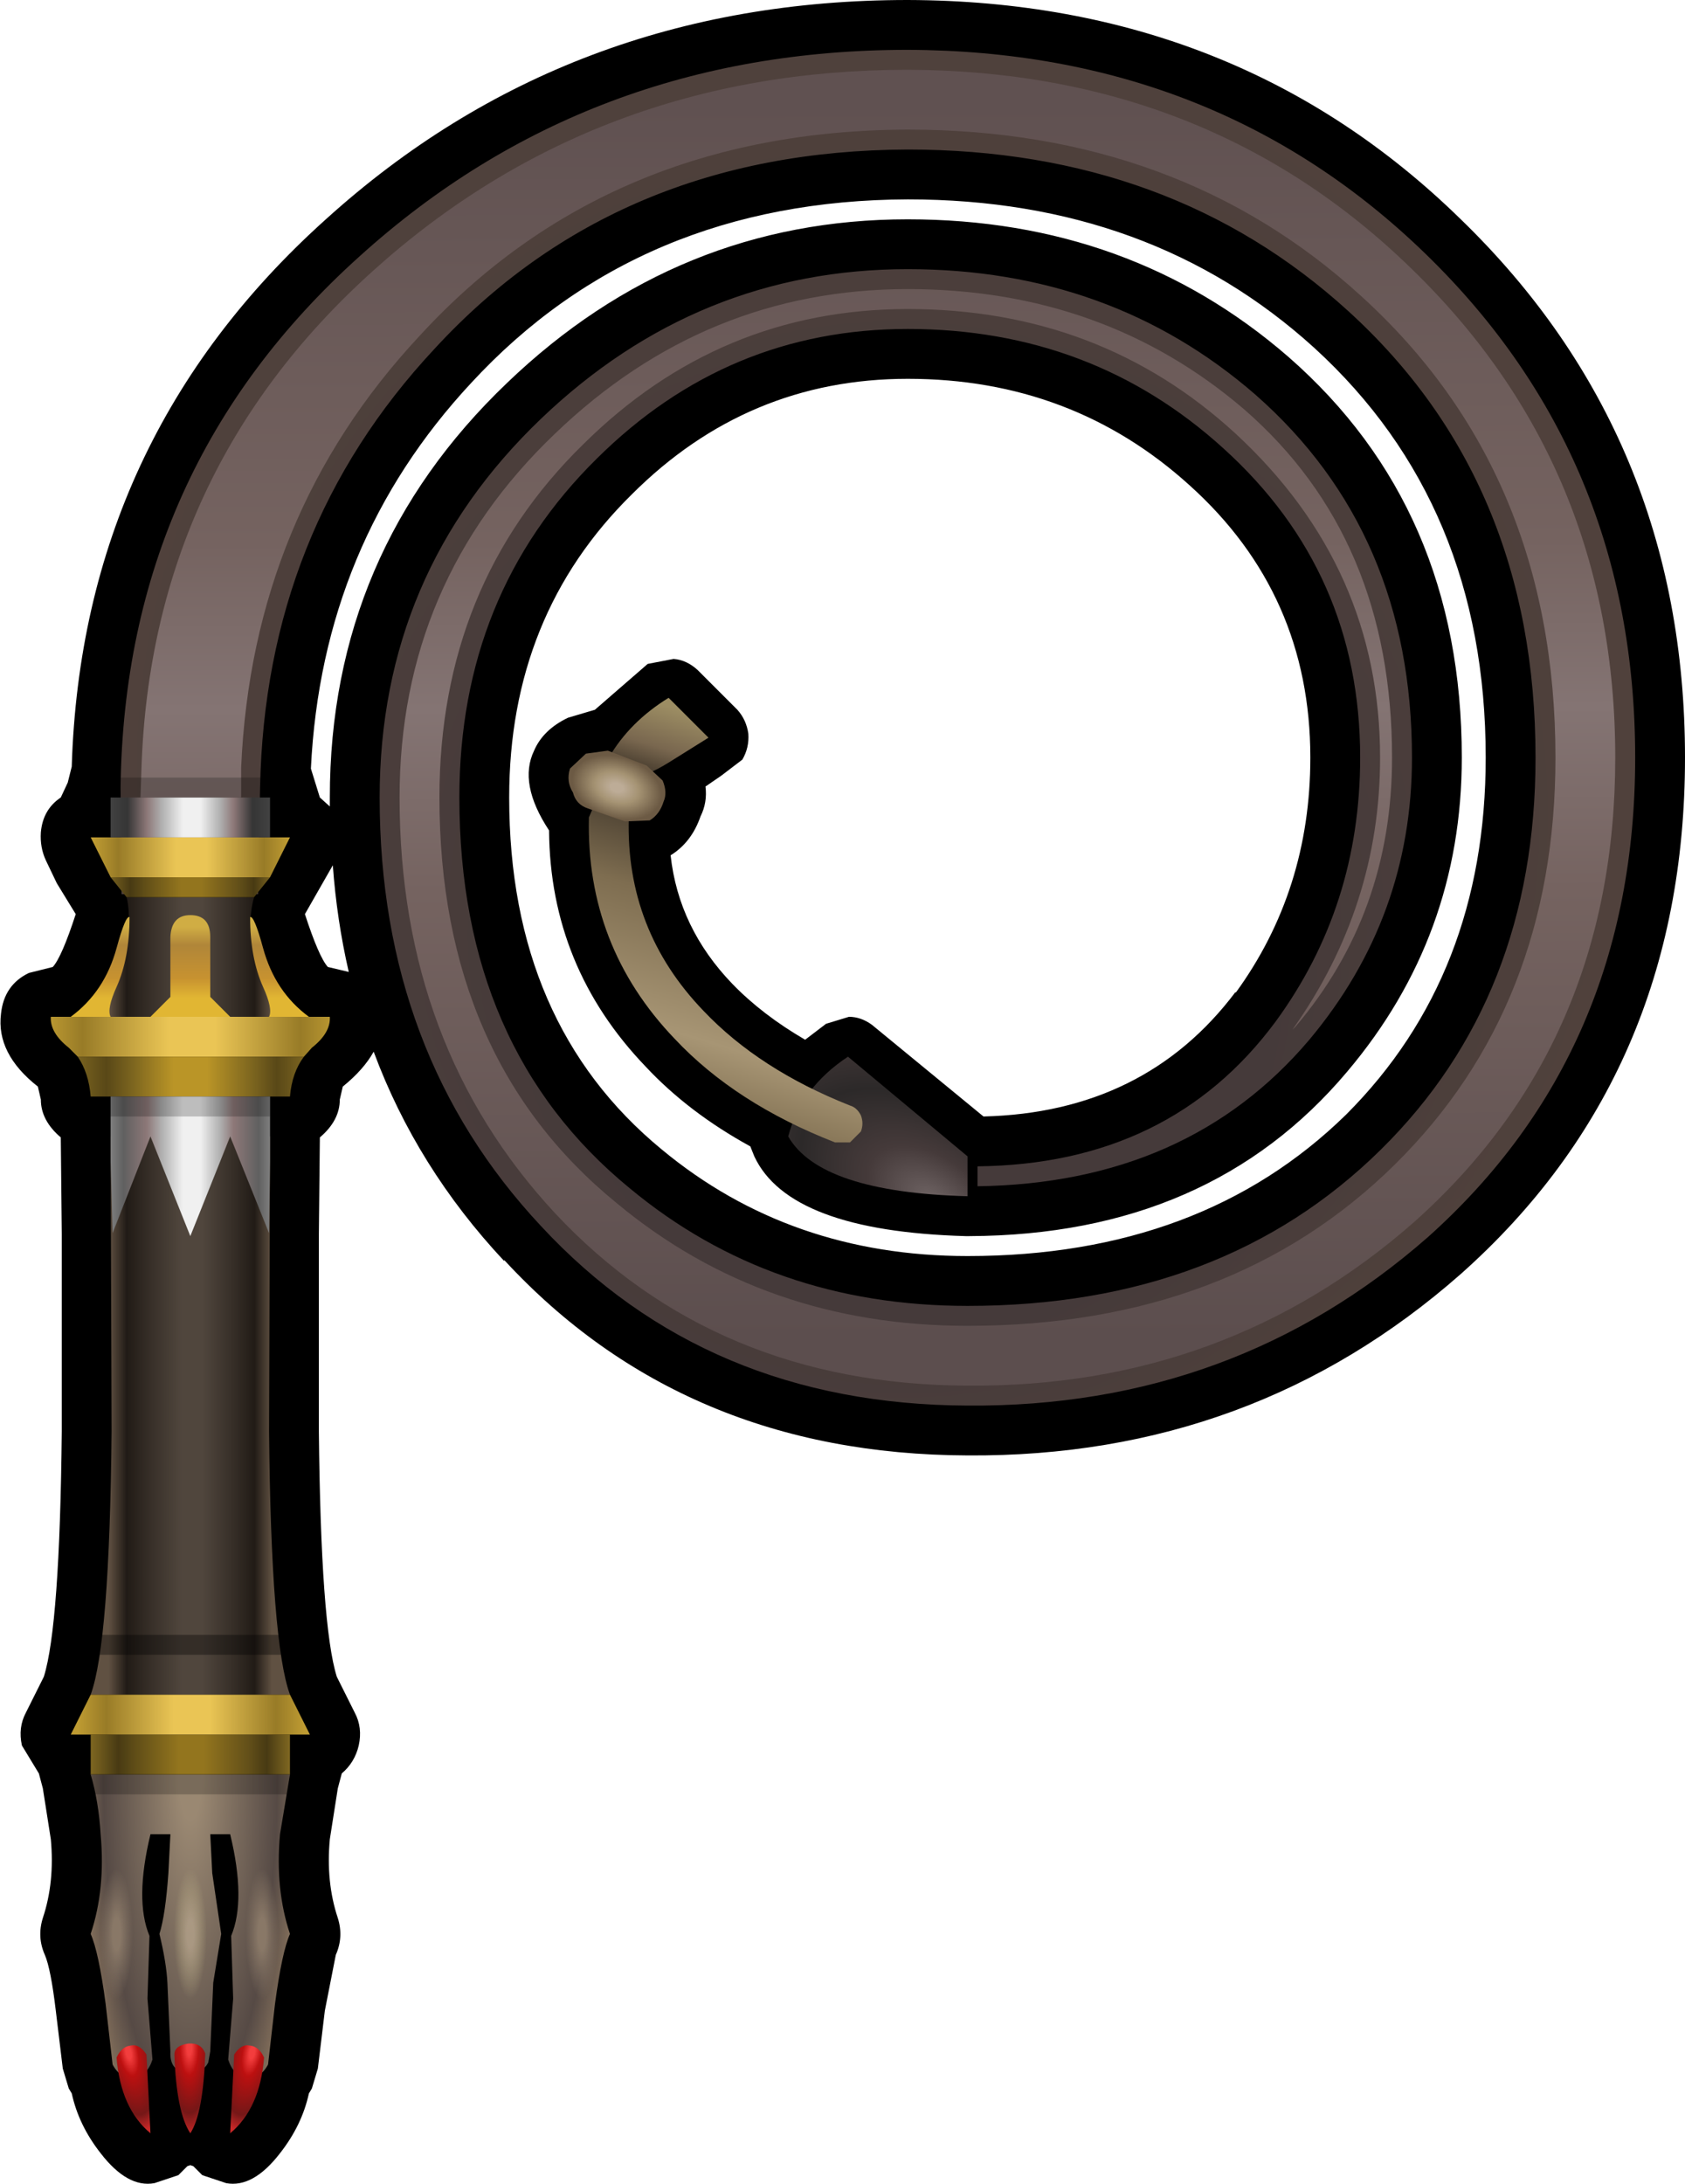 <?xml version="1.0" encoding="UTF-8" standalone="no"?>
<svg xmlns:xlink="http://www.w3.org/1999/xlink" height="109.55px" width="84.55px" xmlns="http://www.w3.org/2000/svg">
  <g transform="matrix(1.0, 0.0, 0.0, 1.0, 45.55, 55.0)">
    <path d="M19.1 -37.1 Q27.8 -29.5 27.8 -17.0 27.8 -8.05 22.05 -1.25 15.15 6.95 3.1 7.0 L2.9 7.0 Q-5.95 6.75 -7.7 3.0 L-7.9 2.5 Q-11.0 0.8 -13.15 -1.5 -17.95 -6.5 -18.0 -13.35 -19.55 -15.7 -18.75 -17.35 -18.3 -18.4 -17.05 -19.0 L-15.7 -19.4 -13.05 -21.7 -11.75 -21.95 Q-11.1 -21.9 -10.55 -21.4 L-8.55 -19.4 Q-8.1 -18.9 -8.0 -18.2 -7.95 -17.5 -8.3 -16.9 L-9.35 -16.1 -10.15 -15.55 Q-10.05 -14.75 -10.4 -14.05 -10.85 -12.75 -11.9 -12.1 -11.5 -8.45 -8.8 -5.65 -7.3 -4.1 -5.15 -2.85 L-4.1 -3.65 -2.95 -4.0 Q-2.35 -4.0 -1.8 -3.6 L3.8 1.0 Q11.9 0.8 16.45 -5.25 L16.45 -5.2 Q20.2 -10.35 20.2 -17.0 20.2 -25.2 14.15 -30.65 8.25 -36.0 0.0 -36.0 -8.05 -36.0 -13.85 -30.2 -20.0 -24.15 -20.0 -15.0 -20.0 -3.65 -12.35 2.65 -5.9 8.0 3.0 8.0 14.75 8.0 22.0 0.9 29.0 -6.1 29.0 -17.0 29.0 -29.7 20.4 -37.55 12.2 -45.0 0.0 -45.0 -13.45 -44.95 -21.9 -35.8 -29.4 -27.75 -29.95 -16.45 L-29.5 -15.0 -29.0 -14.55 -29.0 -15.0 Q-29.0 -27.3 -20.1 -35.8 -11.55 -44.0 0.0 -44.0 11.15 -44.0 19.1 -37.1 M39.0 -17.0 Q39.0 -1.1 27.75 8.9 17.3 18.1 3.0 18.0 -11.25 17.95 -20.25 8.2 L-20.25 8.25 Q-24.65 3.55 -26.8 -2.25 -27.3 -1.35 -28.35 -0.5 L-28.5 0.15 Q-28.5 1.2 -29.5 2.05 L-29.55 6.9 -29.55 16.75 -29.55 16.8 Q-29.45 26.55 -28.65 29.1 L-27.75 30.9 Q-27.35 31.65 -27.55 32.55 -27.75 33.4 -28.4 33.95 L-28.6 34.7 -29.0 37.25 Q-29.2 39.4 -28.6 41.2 -28.3 42.15 -28.7 43.05 L-29.25 45.85 -29.6 48.75 -29.9 49.75 -30.05 50.0 Q-30.4 51.6 -31.5 53.0 -32.85 54.75 -34.2 54.5 L-35.4 54.1 -35.85 53.65 -36.0 53.6 -36.15 53.65 -36.6 54.1 -37.8 54.5 Q-39.15 54.75 -40.5 53.0 -41.6 51.6 -41.95 50.0 L-42.1 49.75 -42.4 48.75 -42.75 45.85 Q-43.0 43.75 -43.3 43.05 -43.7 42.15 -43.4 41.2 -42.8 39.4 -43.0 37.25 L-43.4 34.7 -43.6 33.95 -44.45 32.55 Q-44.65 31.65 -44.25 30.9 L-43.35 29.1 Q-42.55 26.55 -42.45 16.8 L-42.45 16.75 -42.45 6.9 -42.5 2.05 Q-43.5 1.2 -43.5 0.15 L-43.65 -0.5 Q-45.75 -2.15 -45.5 -4.15 -45.35 -5.6 -44.1 -6.2 L-42.9 -6.5 Q-42.45 -7.0 -41.75 -9.15 L-42.7 -10.7 -43.25 -11.85 Q-43.55 -12.5 -43.5 -13.25 -43.4 -14.4 -42.5 -15.0 L-42.15 -15.75 -41.95 -16.55 Q-41.45 -33.0 -29.2 -44.0 -17.05 -55.0 0.0 -55.0 16.55 -54.95 27.75 -44.0 39.0 -33.1 39.0 -17.0 M-28.85 -11.6 L-30.25 -9.15 Q-29.55 -7.0 -29.1 -6.5 L-28.05 -6.25 Q-28.65 -8.85 -28.85 -11.6" fill="#000000" fill-rule="evenodd" stroke="none"/>
    <path d="M17.45 -35.2 Q25.3 -28.3 25.3 -17.0 25.3 -9.0 20.15 -2.85 14.05 4.35 3.5 4.5 L3.5 3.5 Q13.15 3.4 18.45 -3.75 22.7 -9.55 22.7 -17.0 22.7 -26.3 15.85 -32.5 9.25 -38.5 0.0 -38.5 -9.05 -38.5 -15.6 -32.0 -22.5 -25.2 -22.5 -15.0 -22.5 -2.4 -13.95 4.6 -6.85 10.5 3.0 10.5 15.8 10.5 23.75 2.65 31.5 -5.0 31.5 -17.0 31.5 -30.85 22.1 -39.4 13.2 -47.5 0.0 -47.5 -14.6 -47.45 -23.75 -37.5 -32.25 -28.4 -32.5 -15.5 L-32.6 -10.15 -39.45 -10.15 -39.5 -15.5 Q-39.3 -31.55 -27.5 -42.15 -16.05 -52.5 0.0 -52.5 15.5 -52.45 26.0 -42.25 36.5 -32.05 36.5 -17.0 36.5 -2.25 26.1 7.05 16.35 15.6 3.0 15.5 -10.1 15.45 -18.4 6.5 -26.5 -2.15 -26.5 -15.0 -26.5 -26.25 -18.4 -34.0 -10.55 -41.5 0.0 -41.5 10.2 -41.5 17.45 -35.2" fill="url(#gradient0)" fill-rule="evenodd" stroke="none"/>
    <path d="M0.0 -39.5 Q-9.45 -39.5 -16.3 -32.7 -23.5 -25.65 -23.5 -15.0 -23.5 -1.9 -14.6 5.35 -7.2 11.5 3.0 11.5 16.25 11.5 24.45 3.4 32.5 -4.55 32.5 -17.0 32.5 -31.3 22.75 -40.15 13.6 -48.5 0.0 -48.5 -15.05 -48.45 -24.5 -38.15 -32.9 -29.15 -33.45 -16.5 L-33.45 -15.0 -38.5 -15.0 -38.45 -16.5 Q-37.95 -31.4 -26.85 -41.4 -15.65 -51.5 0.0 -51.5 15.1 -51.45 25.3 -41.5 35.5 -31.6 35.5 -17.0 35.5 -2.7 25.4 6.3 15.95 14.6 3.0 14.5 -9.65 14.45 -17.7 5.85 -25.5 -2.55 -25.5 -15.0 -25.5 -25.8 -17.7 -33.25 -10.15 -40.5 0.0 -40.5 9.85 -40.5 16.9 -34.45 24.3 -28.0 24.3 -17.0 24.3 -9.2 19.45 -3.5 L19.3 -3.35 Q23.7 -9.55 23.7 -17.0 23.7 -26.55 16.45 -33.25 9.65 -39.5 0.0 -39.5" fill="url(#gradient1)" fill-rule="evenodd" stroke="none"/>
    <path d="M-37.0 37.0 L-38.0 37.0 Q-38.8 40.3 -38.05 42.1 L-38.15 45.25 -37.9 48.3 Q-38.15 49.1 -38.8 49.2 -39.5 49.3 -39.9 48.55 L-40.25 45.5 Q-40.6 42.9 -41.0 42.0 -40.25 39.75 -40.5 37.0 -40.6 35.35 -41.0 34.0 L-31.0 34.0 -31.5 37.0 Q-31.75 39.75 -31.0 42.0 -31.4 42.9 -31.75 45.5 L-32.1 48.55 Q-32.5 49.3 -33.2 49.2 -33.85 49.1 -34.1 48.3 L-33.85 45.25 -33.95 42.1 Q-33.2 40.3 -34.0 37.0 L-35.0 37.0 -34.9 38.95 -34.45 42.0 -34.85 44.45 -35.0 47.9 -35.1 48.45 Q-35.35 48.95 -36.05 48.95 -37.05 48.95 -37.0 47.9 L-37.15 44.45 Q-37.2 43.45 -37.55 42.0 -37.25 41.05 -37.1 38.95 L-37.0 37.0" fill="url(#gradient2)" fill-rule="evenodd" stroke="none"/>
    <path d="M-41.65 -2.0 L-42.1 -2.45 Q-43.05 -3.2 -43.0 -4.0 L-41.0 -4.0 -36.0 -4.0 -31.0 -4.0 -29.0 -4.0 Q-28.95 -3.2 -29.9 -2.45 L-30.3 -2.0 -41.65 -2.0" fill="url(#gradient3)" fill-rule="evenodd" stroke="none"/>
    <path d="M-40.0 -11.0 L-41.0 -13.0 -40.0 -13.0 -32.0 -13.0 -31.0 -13.0 -32.0 -11.0 -40.0 -11.0" fill="url(#gradient4)" fill-rule="evenodd" stroke="none"/>
    <path d="M-40.0 -13.0 L-40.0 -15.0 -32.0 -15.0 -32.0 -13.0 -40.0 -13.0" fill="url(#gradient5)" fill-rule="evenodd" stroke="none"/>
    <path d="M-41.0 -4.0 Q-39.9 -5.1 -39.4 -7.0 -38.9 -8.8 -39.2 -10.0 L-32.8 -10.0 Q-33.2 -8.6 -32.7 -6.9 -32.2 -5.15 -31.0 -4.0 L-36.0 -4.0 -41.0 -4.0" fill="url(#gradient6)" fill-rule="evenodd" stroke="none"/>
    <path d="M-39.2 -10.0 L-40.0 -11.0 -32.0 -11.0 -32.8 -10.0 -39.2 -10.0" fill="url(#gradient7)" fill-rule="evenodd" stroke="none"/>
    <path d="M-30.3 -2.0 Q-30.9 -1.2 -31.0 0.0 L-40.0 0.0 -41.0 0.0 Q-41.1 -1.2 -41.65 -2.0 L-30.3 -2.0" fill="url(#gradient8)" fill-rule="evenodd" stroke="none"/>
    <path d="M-41.0 30.0 Q-40.05 27.4 -39.95 16.8 L-40.0 2.0 -32.0 2.0 -32.05 16.8 Q-31.95 27.4 -31.0 30.0 L-41.0 30.0" fill="url(#gradient9)" fill-rule="evenodd" stroke="none"/>
    <path d="M-31.0 32.0 L-31.0 34.0 -41.0 34.0 -41.0 32.0 -31.0 32.0" fill="url(#gradient10)" fill-rule="evenodd" stroke="none"/>
    <path d="M-39.0 47.6 Q-38.55 47.5 -38.2 48.05 L-38.0 52.0 Q-39.5 50.75 -39.7 48.2 -39.45 47.65 -39.0 47.6" fill="url(#gradient11)" fill-rule="evenodd" stroke="none"/>
    <path d="M-36.1 47.5 Q-35.45 47.45 -35.25 48.0 -35.35 51.0 -36.0 52.0 -36.7 50.95 -36.8 48.05 -36.8 47.6 -36.1 47.5" fill="url(#gradient12)" fill-rule="evenodd" stroke="none"/>
    <path d="M-33.8 48.05 Q-33.45 47.5 -33.0 47.6 -32.55 47.65 -32.3 48.2 -32.5 50.75 -34.0 52.0 L-33.8 48.05" fill="url(#gradient13)" fill-rule="evenodd" stroke="none"/>
    <path d="M-41.0 30.0 L-31.0 30.0 -30.0 32.0 -31.0 32.0 -41.0 32.0 -42.0 32.0 -41.0 30.0" fill="url(#gradient14)" fill-rule="evenodd" stroke="none"/>
    <path d="M-36.0 -9.1 Q-35.0 -9.1 -35.0 -8.0 L-35.0 -5.0 -34.0 -4.0 -38.0 -4.0 -37.0 -5.0 -37.0 -8.0 Q-36.95 -9.1 -36.0 -9.1" fill="url(#gradient15)" fill-rule="evenodd" stroke="none"/>
    <path d="M-30.05 -4.0 L-32.05 -4.0 Q-31.85 -4.4 -32.35 -5.5 -33.0 -6.95 -33.0 -9.0 -32.8 -9.1 -32.35 -7.45 -31.75 -5.25 -30.05 -4.0 M-39.05 -9.0 Q-39.05 -6.95 -39.7 -5.5 -40.2 -4.4 -40.0 -4.0 L-42.0 -4.0 Q-40.3 -5.25 -39.7 -7.45 -39.25 -9.1 -39.05 -9.0" fill="url(#gradient16)" fill-rule="evenodd" stroke="none"/>
    <path d="M-32.0 0.0 L-32.0 2.0 -32.0 3.25 -32.05 6.85 -34.0 2.0 -36.0 7.0 -38.0 2.0 -39.9 6.85 -40.0 3.25 -40.0 0.0 -32.0 0.0" fill="url(#gradient17)" fill-rule="evenodd" stroke="none"/>
    <path d="M3.0 5.0 Q-4.4 4.8 -6.0 2.0 -5.35 -0.45 -3.0 -2.0 L3.0 3.0 3.0 5.0" fill="url(#gradient18)" fill-rule="evenodd" stroke="none"/>
    <path d="M-12.0 -20.0 L-10.0 -18.0 -12.0 -16.75 Q-13.2 -16.0 -14.0 -16.0 L-15.0 -17.0 Q-13.95 -18.8 -12.0 -20.0" fill="url(#gradient19)" fill-rule="evenodd" stroke="none"/>
    <path d="M-14.25 -14.7 Q-14.0 -14.4 -14.0 -13.95 -14.15 -8.35 -10.25 -4.3 -7.45 -1.35 -2.9 0.45 -2.55 0.55 -2.35 0.95 -2.2 1.35 -2.35 1.75 L-2.9 2.3 -3.65 2.3 Q-8.65 0.35 -11.7 -2.9 -16.15 -7.55 -16.0 -14.0 L-15.7 -14.7 -14.95 -15.0 -14.25 -14.7" fill="url(#gradient20)" fill-rule="evenodd" stroke="none"/>
    <path d="M-16.8 -15.25 Q-17.15 -15.8 -16.95 -16.45 L-16.15 -17.2 -15.05 -17.35 -13.1 -16.6 -12.3 -15.85 Q-12.05 -15.25 -12.25 -14.8 -12.45 -14.15 -12.95 -13.85 L-14.2 -13.8 -16.05 -14.45 Q-16.65 -14.65 -16.8 -15.25" fill="url(#gradient21)" fill-rule="evenodd" stroke="none"/>
    <path d="M-32.0 -16.0 L-32.0 -15.0 -40.0 -15.0 -40.0 -16.0 -32.0 -16.0 M-32.0 0.0 L-32.0 1.0 -40.0 1.0 -40.0 0.0 -32.0 0.0 M-31.0 35.0 L-41.0 35.0 -41.0 34.0 -31.0 34.0 -31.0 35.0" fill="#000000" fill-opacity="0.212" fill-rule="evenodd" stroke="none"/>
    <path d="M-31.0 28.0 L-41.0 28.0 -41.0 27.0 -31.0 27.0 -31.0 28.0" fill="#000000" fill-opacity="0.353" fill-rule="evenodd" stroke="none"/>
    <path d="M-38.0 41.9 Q-38.0 40.3 -37.4 39.15 -36.8 38.0 -36.0 38.0 -35.2 38.0 -34.6 39.15 -34.0 40.35 -34.0 42.0 -34.0 43.65 -34.6 44.8 -35.2 46.0 -36.0 46.0 -36.8 46.0 -37.4 44.8 -38.0 43.7 -38.0 42.1 L-38.0 41.9" fill="url(#gradient22)" fill-rule="evenodd" stroke="none"/>
    <path d="M-33.4 39.15 Q-32.95 38.0 -32.4 38.0 -31.85 38.0 -31.45 39.15 -31.0 40.35 -31.0 42.0 -31.0 43.65 -31.45 44.8 -31.85 46.0 -32.4 46.0 -32.95 46.0 -33.4 44.8 -33.8 43.65 -33.8 42.0 -33.8 40.35 -33.4 39.15" fill="url(#gradient23)" fill-rule="evenodd" stroke="none"/>
    <path d="M-38.0 42.1 Q-38.0 43.7 -38.5 44.8 -39.0 46.0 -39.7 46.0 -40.35 46.0 -40.9 44.8 -41.4 43.65 -41.4 42.0 -41.4 40.35 -40.9 39.15 -40.35 38.0 -39.7 38.0 -39.0 38.0 -38.5 39.15 -38.0 40.3 -38.0 41.9 L-38.0 42.1" fill="url(#gradient24)" fill-rule="evenodd" stroke="none"/>
  </g>
  <defs>
    <radialGradient cx="0" cy="0" fx="460.8" fy="0" gradientTransform="matrix(0.01, 0.048, -0.048, 0.01, -2.0, -18.0)" gradientUnits="userSpaceOnUse" id="gradient0" r="819.2" spreadMethod="pad">
      <stop offset="0.435" stop-color="#453a3a"/>
      <stop offset="0.992" stop-color="#51423c"/>
    </radialGradient>
    <linearGradient gradientTransform="matrix(-1.0E-4, -0.042, 0.04, -1.0E-4, 0.55, -19.1)" gradientUnits="userSpaceOnUse" id="gradient1" spreadMethod="pad" x1="-819.2" x2="819.2">
      <stop offset="0.047" stop-color="#5c4e4e"/>
      <stop offset="0.373" stop-color="#756360"/>
      <stop offset="0.506" stop-color="#847473"/>
      <stop offset="0.627" stop-color="#756360"/>
      <stop offset="0.945" stop-color="#605151"/>
    </linearGradient>
    <radialGradient cx="0" cy="0" gradientTransform="matrix(0.007, 0.0, 0.0, 0.027, -36.0, 34.0)" gradientUnits="userSpaceOnUse" id="gradient2" r="819.2" spreadMethod="pad">
      <stop offset="0.102" stop-color="#9a8872"/>
      <stop offset="0.761" stop-color="#564a45"/>
      <stop offset="0.969" stop-color="#85715c"/>
    </radialGradient>
    <linearGradient gradientTransform="matrix(0.009, 0.0, 0.0, 0.001, -36.0, -3.0)" gradientUnits="userSpaceOnUse" id="gradient3" spreadMethod="pad" x1="-819.2" x2="819.2">
      <stop offset="0.008" stop-color="#be9b32"/>
      <stop offset="0.133" stop-color="#987b27"/>
      <stop offset="0.427" stop-color="#eac555"/>
      <stop offset="0.584" stop-color="#eac555"/>
      <stop offset="0.875" stop-color="#987b27"/>
      <stop offset="1.0" stop-color="#be9b32"/>
    </linearGradient>
    <linearGradient gradientTransform="matrix(0.006, 0.0, 0.0, 0.004, -36.0, -7.0)" gradientUnits="userSpaceOnUse" id="gradient4" spreadMethod="pad" x1="-819.2" x2="819.2">
      <stop offset="0.008" stop-color="#be9b32"/>
      <stop offset="0.133" stop-color="#987b27"/>
      <stop offset="0.427" stop-color="#eac555"/>
      <stop offset="0.584" stop-color="#eac555"/>
      <stop offset="0.875" stop-color="#987b27"/>
      <stop offset="1.0" stop-color="#be9b32"/>
    </linearGradient>
    <linearGradient gradientTransform="matrix(0.005, 0.0, 0.0, 0.001, -36.0, -14.0)" gradientUnits="userSpaceOnUse" id="gradient5" spreadMethod="pad" x1="-819.2" x2="819.2">
      <stop offset="0.0" stop-color="#434343"/>
      <stop offset="0.114" stop-color="#353535"/>
      <stop offset="0.235" stop-color="#8d7878"/>
      <stop offset="0.325" stop-color="#b0b0b0"/>
      <stop offset="0.455" stop-color="#f0f0f0"/>
      <stop offset="0.561" stop-color="#f0f0f0"/>
      <stop offset="0.682" stop-color="#b0b0b0"/>
      <stop offset="0.765" stop-color="#8d7878"/>
      <stop offset="0.882" stop-color="#353535"/>
      <stop offset="1.0" stop-color="#434343"/>
    </linearGradient>
    <linearGradient gradientTransform="matrix(0.005, 0.0, 0.0, 0.004, -36.0, -7.0)" gradientUnits="userSpaceOnUse" id="gradient6" spreadMethod="pad" x1="-819.2" x2="819.2">
      <stop offset="0.0" stop-color="#605142"/>
      <stop offset="0.11" stop-color="#211b16"/>
      <stop offset="0.263" stop-color="#383029"/>
      <stop offset="0.447" stop-color="#50463d"/>
      <stop offset="0.573" stop-color="#50463d"/>
      <stop offset="0.749" stop-color="#383029"/>
      <stop offset="0.894" stop-color="#211b16"/>
      <stop offset="1.0" stop-color="#605142"/>
    </linearGradient>
    <linearGradient gradientTransform="matrix(0.005, 0.0, 0.0, 6.0E-4, -36.0, -10.5)" gradientUnits="userSpaceOnUse" id="gradient7" spreadMethod="pad" x1="-819.2" x2="819.2">
      <stop offset="0.0" stop-color="#7b6420"/>
      <stop offset="0.133" stop-color="#483a13"/>
      <stop offset="0.216" stop-color="#5f4d17"/>
      <stop offset="0.443" stop-color="#93751e"/>
      <stop offset="0.569" stop-color="#93751e"/>
      <stop offset="0.8" stop-color="#624f19"/>
      <stop offset="0.89" stop-color="#483a13"/>
      <stop offset="1.0" stop-color="#7b6420"/>
    </linearGradient>
    <linearGradient gradientTransform="matrix(0.007, 0.0, 0.0, 0.001, -36.0, -1.0)" gradientUnits="userSpaceOnUse" id="gradient8" spreadMethod="pad" x1="-819.2" x2="819.2">
      <stop offset="0.0" stop-color="#7b6420"/>
      <stop offset="0.133" stop-color="#594817"/>
      <stop offset="0.231" stop-color="#77611e"/>
      <stop offset="0.427" stop-color="#ba9527"/>
      <stop offset="0.573" stop-color="#ba9527"/>
      <stop offset="0.788" stop-color="#77611e"/>
      <stop offset="0.878" stop-color="#594817"/>
      <stop offset="1.0" stop-color="#7b6420"/>
    </linearGradient>
    <linearGradient gradientTransform="matrix(0.005, 0.0, 0.0, 0.017, -36.0, 16.0)" gradientUnits="userSpaceOnUse" id="gradient9" spreadMethod="pad" x1="-819.2" x2="819.2">
      <stop offset="0.0" stop-color="#605142"/>
      <stop offset="0.11" stop-color="#211b16"/>
      <stop offset="0.263" stop-color="#383029"/>
      <stop offset="0.447" stop-color="#50463d"/>
      <stop offset="0.573" stop-color="#50463d"/>
      <stop offset="0.749" stop-color="#383029"/>
      <stop offset="0.894" stop-color="#211b16"/>
      <stop offset="1.0" stop-color="#605142"/>
    </linearGradient>
    <linearGradient gradientTransform="matrix(0.006, 0.0, 0.0, 0.001, -36.0, 33.0)" gradientUnits="userSpaceOnUse" id="gradient10" spreadMethod="pad" x1="-819.2" x2="819.2">
      <stop offset="0.0" stop-color="#7b6420"/>
      <stop offset="0.133" stop-color="#483a13"/>
      <stop offset="0.216" stop-color="#5f4d17"/>
      <stop offset="0.443" stop-color="#93751e"/>
      <stop offset="0.569" stop-color="#93751e"/>
      <stop offset="0.8" stop-color="#624f19"/>
      <stop offset="0.89" stop-color="#483a13"/>
      <stop offset="1.0" stop-color="#7b6420"/>
    </linearGradient>
    <radialGradient cx="0" cy="0" gradientTransform="matrix(-0.002, 4.0E-4, 0.001, 0.005, -39.1, 47.95)" gradientUnits="userSpaceOnUse" id="gradient11" r="819.2" spreadMethod="pad">
      <stop offset="0.075" stop-color="#f33d3d"/>
      <stop offset="0.282" stop-color="#bc1010"/>
      <stop offset="0.757" stop-color="#751717"/>
      <stop offset="0.949" stop-color="#c82828"/>
    </radialGradient>
    <radialGradient cx="0" cy="0" gradientTransform="matrix(0.002, 0.0, 0.0, 0.006, -36.05, 47.7)" gradientUnits="userSpaceOnUse" id="gradient12" r="819.2" spreadMethod="pad">
      <stop offset="0.075" stop-color="#f33d3d"/>
      <stop offset="0.282" stop-color="#bc1010"/>
      <stop offset="0.667" stop-color="#751717"/>
      <stop offset="0.898" stop-color="#c82828"/>
    </radialGradient>
    <radialGradient cx="0" cy="0" gradientTransform="matrix(0.002, 4.0E-4, -0.001, 0.005, -32.9, 47.95)" gradientUnits="userSpaceOnUse" id="gradient13" r="819.2" spreadMethod="pad">
      <stop offset="0.075" stop-color="#f33d3d"/>
      <stop offset="0.282" stop-color="#bc1010"/>
      <stop offset="0.757" stop-color="#751717"/>
      <stop offset="0.949" stop-color="#c82828"/>
    </radialGradient>
    <linearGradient gradientTransform="matrix(0.007, 0.0, 0.0, 0.001, -36.0, 31.0)" gradientUnits="userSpaceOnUse" id="gradient14" spreadMethod="pad" x1="-819.2" x2="819.2">
      <stop offset="0.008" stop-color="#be9b32"/>
      <stop offset="0.133" stop-color="#987b27"/>
      <stop offset="0.427" stop-color="#eac555"/>
      <stop offset="0.584" stop-color="#eac555"/>
      <stop offset="0.875" stop-color="#987b27"/>
      <stop offset="1.0" stop-color="#be9b32"/>
    </linearGradient>
    <linearGradient gradientTransform="matrix(0.0, 0.003, -0.003, 0.0, -36.0, -6.55)" gradientUnits="userSpaceOnUse" id="gradient15" spreadMethod="pad" x1="-819.2" x2="819.2">
      <stop offset="0.102" stop-color="#d0ad44"/>
      <stop offset="0.286" stop-color="#b08639"/>
      <stop offset="0.624" stop-color="#c79230"/>
      <stop offset="0.827" stop-color="#e1b633"/>
    </linearGradient>
    <linearGradient gradientTransform="matrix(0.0, 0.003, -0.003, 0.0, -36.0, -6.55)" gradientUnits="userSpaceOnUse" id="gradient16" spreadMethod="pad" x1="-819.2" x2="819.2">
      <stop offset="0.102" stop-color="#d0ad44"/>
      <stop offset="0.286" stop-color="#b08639"/>
      <stop offset="0.624" stop-color="#c79230"/>
      <stop offset="0.827" stop-color="#e1b633"/>
    </linearGradient>
    <linearGradient gradientTransform="matrix(0.005, 0.0, 0.0, 0.001, -36.0, 1.0)" gradientUnits="userSpaceOnUse" id="gradient17" spreadMethod="pad" x1="-819.2" x2="819.2">
      <stop offset="0.0" stop-color="#838383"/>
      <stop offset="0.09" stop-color="#606060"/>
      <stop offset="0.235" stop-color="#8d7878"/>
      <stop offset="0.325" stop-color="#b0b0b0"/>
      <stop offset="0.455" stop-color="#f0f0f0"/>
      <stop offset="0.561" stop-color="#f0f0f0"/>
      <stop offset="0.682" stop-color="#b0b0b0"/>
      <stop offset="0.765" stop-color="#8d7878"/>
      <stop offset="0.918" stop-color="#606060"/>
      <stop offset="1.0" stop-color="#838383"/>
    </linearGradient>
    <radialGradient cx="0" cy="0" gradientTransform="matrix(0.004, -0.006, 0.01, 0.007, 1.25, 5.25)" gradientUnits="userSpaceOnUse" id="gradient18" r="819.2" spreadMethod="pad">
      <stop offset="0.0" stop-color="#706565"/>
      <stop offset="0.369" stop-color="#453a3a"/>
      <stop offset="0.749" stop-color="#2c2929"/>
      <stop offset="1.0" stop-color="#3d3434"/>
    </radialGradient>
    <linearGradient gradientTransform="matrix(-0.004, 0.012, -0.013, -0.004, -4.7, -7.95)" gradientUnits="userSpaceOnUse" id="gradient19" spreadMethod="pad" x1="-819.2" x2="819.2">
      <stop offset="0.067" stop-color="#9c8d63"/>
      <stop offset="0.169" stop-color="#79674f"/>
      <stop offset="0.216" stop-color="#554837"/>
      <stop offset="0.263" stop-color="#3a3127"/>
      <stop offset="0.506" stop-color="#7e6d50"/>
      <stop offset="0.816" stop-color="#a79574"/>
      <stop offset="0.988" stop-color="#827153"/>
    </linearGradient>
    <linearGradient gradientTransform="matrix(-0.004, 0.012, -0.013, -0.004, -4.7, -7.95)" gradientUnits="userSpaceOnUse" id="gradient20" spreadMethod="pad" x1="-819.2" x2="819.2">
      <stop offset="0.008" stop-color="#8d785c"/>
      <stop offset="0.196" stop-color="#554837"/>
      <stop offset="0.263" stop-color="#3a3127"/>
      <stop offset="0.506" stop-color="#7e6d50"/>
      <stop offset="0.816" stop-color="#a79574"/>
      <stop offset="0.988" stop-color="#827153"/>
    </linearGradient>
    <radialGradient cx="0" cy="0" gradientTransform="matrix(0.003, 0.001, -7.0E-4, 0.002, -14.6, -15.5)" gradientUnits="userSpaceOnUse" id="gradient21" r="819.2" spreadMethod="pad">
      <stop offset="0.122" stop-color="#bdac97"/>
      <stop offset="0.435" stop-color="#a59373"/>
      <stop offset="0.886" stop-color="#6c5a44"/>
    </radialGradient>
    <radialGradient cx="0" cy="0" gradientTransform="matrix(0.001, 0.0, 0.0, 0.004, -36.0, 42.0)" gradientUnits="userSpaceOnUse" id="gradient22" r="819.2" spreadMethod="pad">
      <stop offset="0.216" stop-color="#b4a28b" stop-opacity="0.8"/>
      <stop offset="1.0" stop-color="#bbb084" stop-opacity="0.0"/>
    </radialGradient>
    <radialGradient cx="0" cy="0" gradientTransform="matrix(0.001, 0.0, 0.0, 0.004, -32.4, 42.0)" gradientUnits="userSpaceOnUse" id="gradient23" r="819.2" spreadMethod="pad">
      <stop offset="0.247" stop-color="#897867"/>
      <stop offset="1.0" stop-color="#897867" stop-opacity="0.0"/>
    </radialGradient>
    <radialGradient cx="0" cy="0" gradientTransform="matrix(0.001, 0.0, 0.0, 0.004, -39.7, 42.0)" gradientUnits="userSpaceOnUse" id="gradient24" r="819.2" spreadMethod="pad">
      <stop offset="0.247" stop-color="#897867"/>
      <stop offset="1.0" stop-color="#897867" stop-opacity="0.0"/>
    </radialGradient>
  </defs>
</svg>
